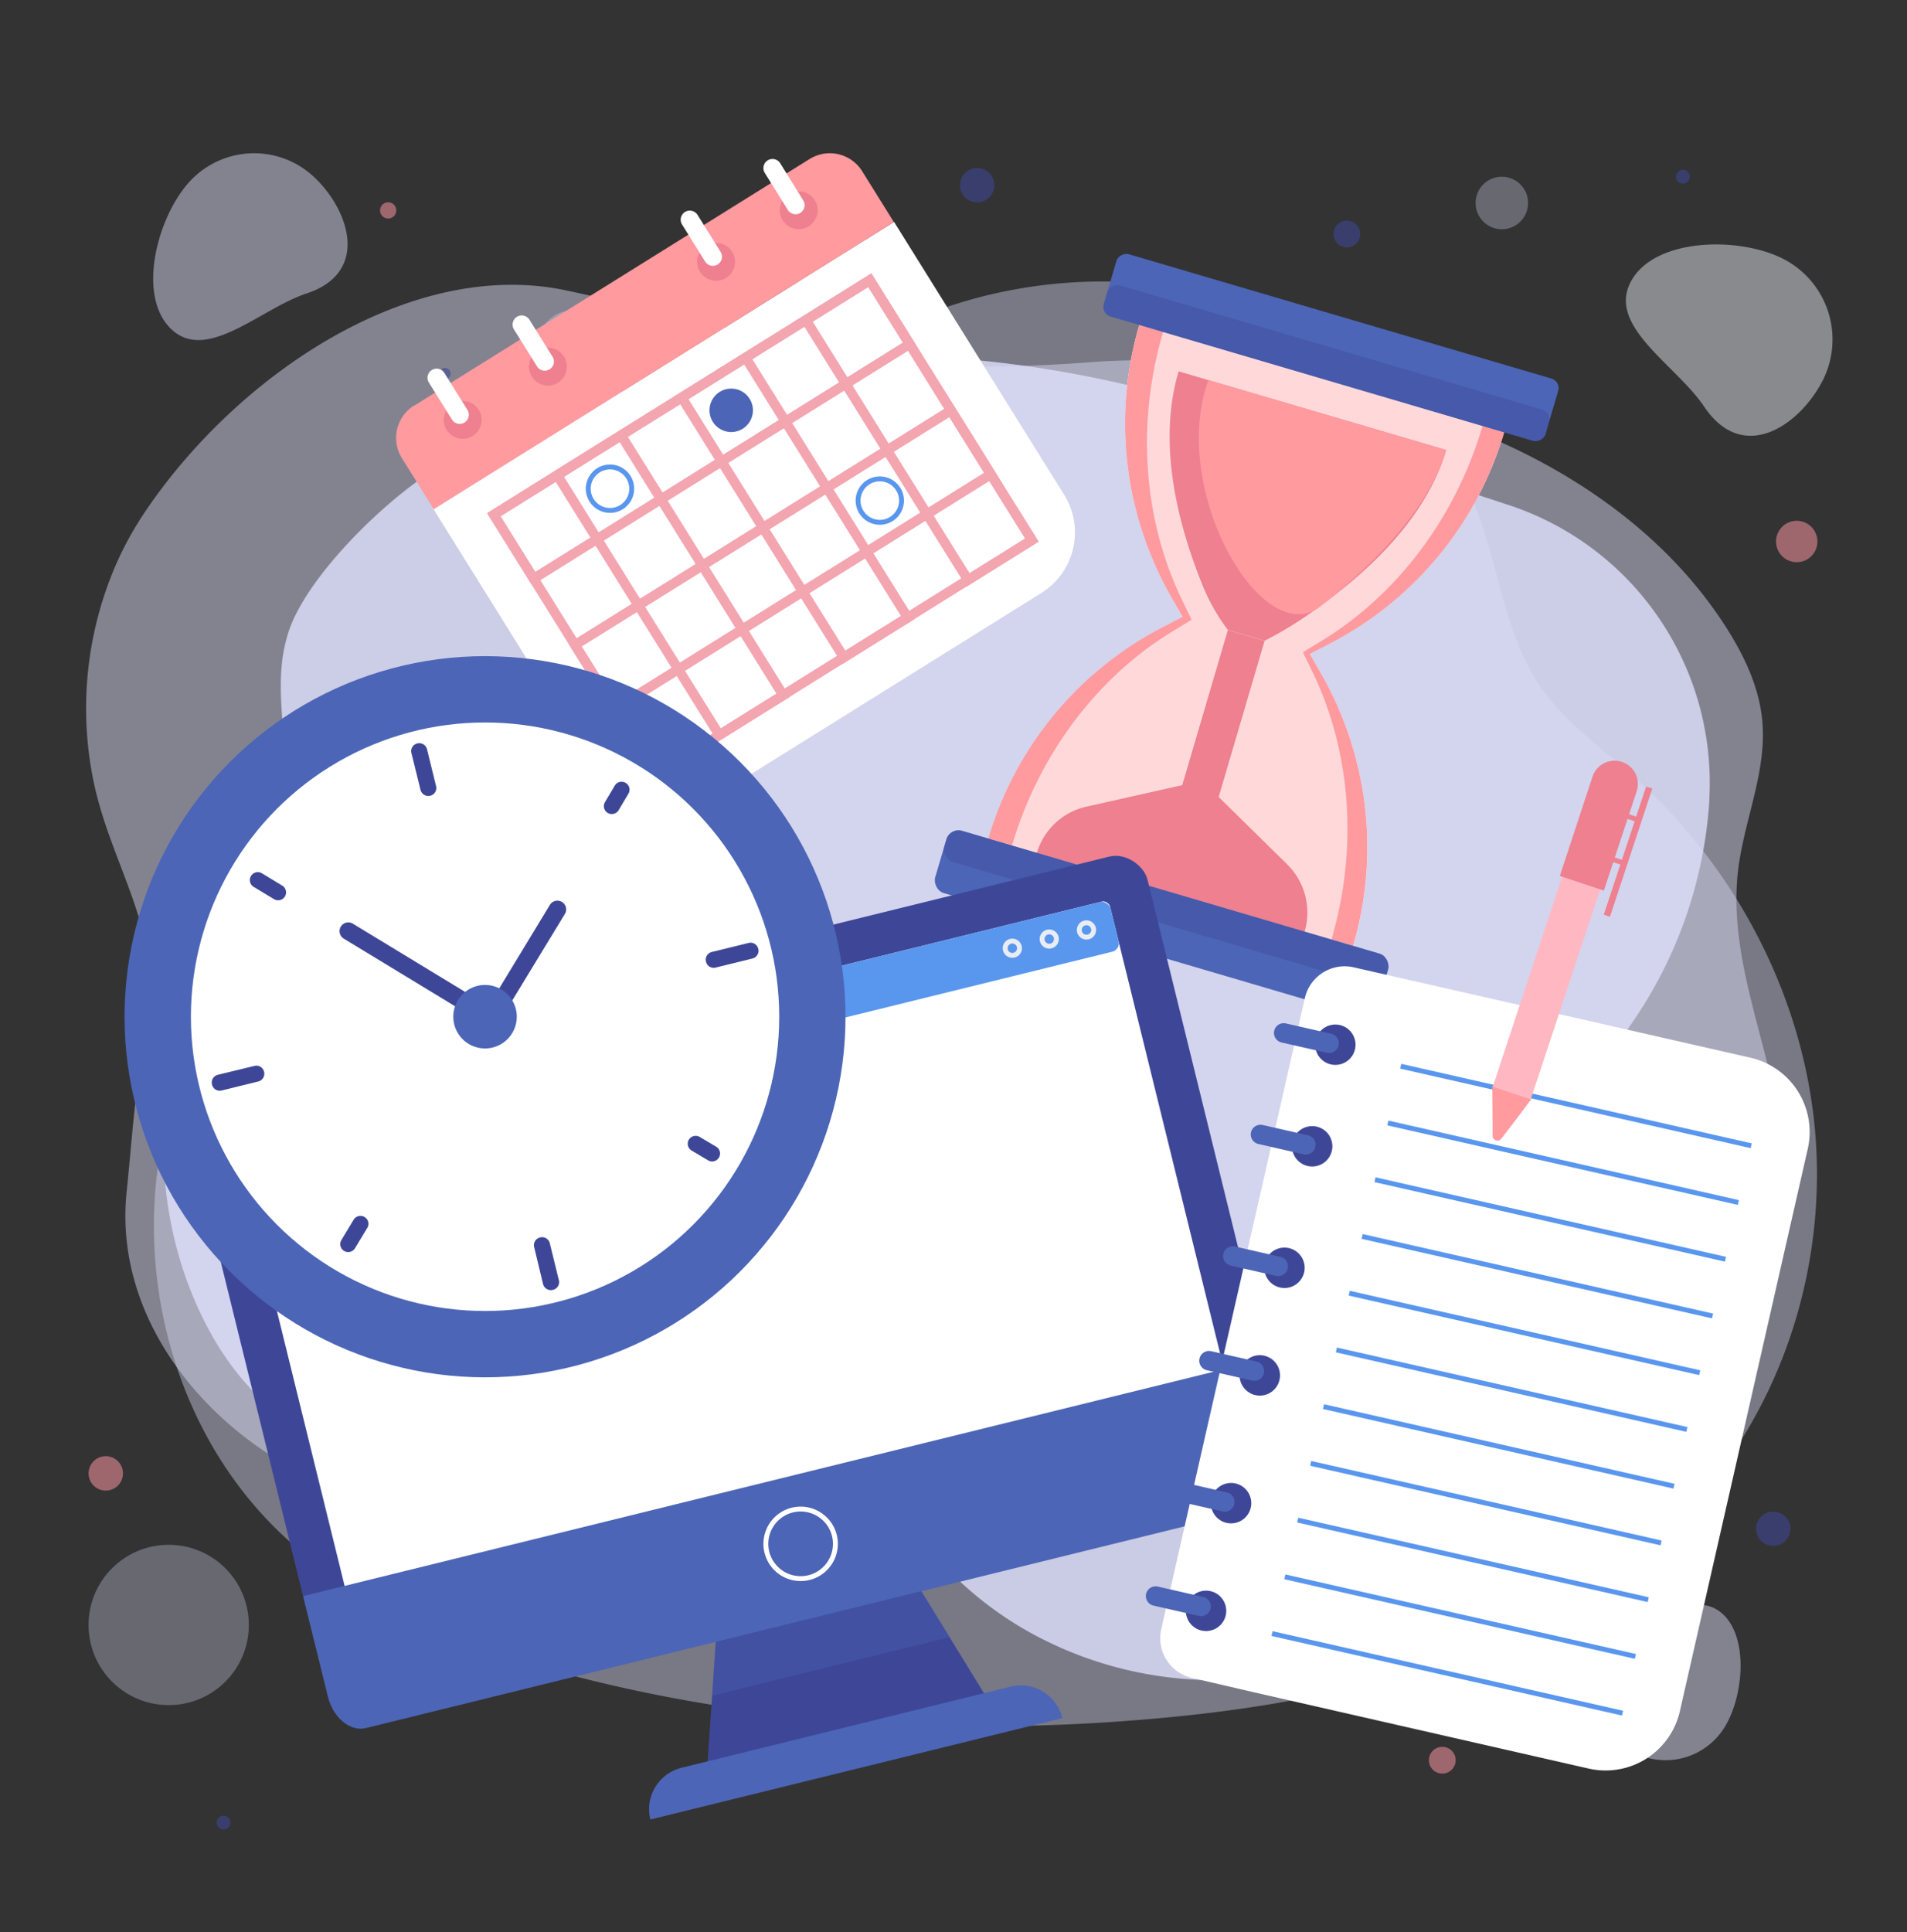 <svg xmlns="http://www.w3.org/2000/svg" viewBox="0 0 390 395.07"><rect x="0" y="0" width="390" height="395.07" fill="#333333" stroke="none"/><defs><style>.cls-1,.cls-16{opacity:0.41;}.cls-2,.cls-5,.cls-6{fill:#dddefa;}.cls-3{opacity:0.31;}.cls-4{fill:#e8edf3;}.cls-4,.cls-5{opacity:0.47;}.cls-6{opacity:0.81;}.cls-16,.cls-17,.cls-7{fill:#3e4797;}.cls-7,.cls-8{opacity:0.58;}.cls-8{fill:#eb8e98;}.cls-15,.cls-9{fill:#fff;}.cls-10,.cls-13,.cls-20,.cls-21{fill:none;stroke-miterlimit:10;}.cls-10{stroke:#f3a5b0;stroke-width:2px;}.cls-11{fill:#ff9a9f;}.cls-12{fill:#ee808f;}.cls-13{stroke:#5996ee;}.cls-14,.cls-18{fill:#4c65b6;}.cls-15{opacity:0.62;}.cls-18{opacity:0.35;}.cls-19{fill:#5996ee;}.cls-20{stroke:#e8edf3;}.cls-21{stroke:#fff;}.cls-22{fill:#ffb8c2;}</style></defs><g id="Posts"><g class="cls-1"><path class="cls-2" d="M371.41,246.07a101.24,101.24,0,0,0-.46-17.32c-3.06-27-16.9-52.42-37.28-70.37-7.26-6.41-15.53-12.14-20.26-20.6-8-14.24-7.37-30.6-17.25-44.65a83.66,83.66,0,0,0-40.59-30.69c-48.5-16.81-116.41,10.56-110.29,69,0,.21,0,.52.07.9A21.28,21.28,0,0,1,124.51,155C79.76,156,41.24,190.53,33,234.23c-5.3,28.11,3.38,58.91,23.94,78.8,15.34,14.84,35.93,23,56.54,28.59,41.3,11.24,84.77,13.59,127.36,9.3,39.86-4,81.92-15.49,107.7-46.16C362.29,288.4,370.17,267.42,371.41,246.07Z"/></g><g class="cls-3"><circle class="cls-2" cx="166.45" cy="47.84" r="10.41" transform="translate(-5.7 66.77) rotate(-22.31)"/></g><g class="cls-3"><circle class="cls-2" cx="307.14" cy="41.5" r="5.37"/></g><g class="cls-3"><circle class="cls-2" cx="117.5" cy="71.15" r="7.2" transform="matrix(0.66, -0.75, 0.75, 0.66, -13.72, 111.79)"/></g><g class="cls-3"><circle class="cls-2" cx="34.5" cy="332.22" r="16.39"/></g><path class="cls-4" d="M372.72,77.87a18.52,18.52,0,0,0-8-24.93c-9.11-4.68-26.59-4.33-31.27,4.77s9.34,16.91,15.05,25.4C356.45,95,368,87,372.72,77.87Z"/><path class="cls-5" d="M332.92,357.6a14.19,14.19,0,0,0,19.62-4.23c4.25-6.58,5.31-19.94-1.27-24.19s-13.6,5.84-20.51,9.55C321.14,343.9,326.33,353.35,332.92,357.6Z"/><path class="cls-5" d="M64.15,36.12a17.9,17.9,0,0,0-25.3.93c-6.72,7.24-11,23.6-3.73,30.33S53.29,63.12,62.68,60C75.77,55.71,71.39,42.84,64.15,36.12Z"/><path class="cls-5" d="M24.22,114.3a73.84,73.84,0,0,0-5.12,45.29C22.74,177.35,33.8,191,30,210c-2.33,11.54-2.92,22.23-4.1,33.65-2.44,23.45,12.79,44.11,31.68,55.27,15.34,9.06,33.32,12.46,51,12.22,15.87-.22,31.72-3.15,47.1-7.09,14.82-3.8,29.32-8.81,44.86-7.23,12.92,1.32,24.56,6.9,36.59,11.07,28.73,9.94,63.54,11.35,89.81-3.79a75.82,75.82,0,0,0,35.48-82.55c-3.22-14.21-8.65-28.54-7-43.35,1.18-10.32,5.9-20.28,5-30.63-.58-6.87-3.61-13.33-7.31-19.15C339.58,107.11,316.94,92.87,293,85c-22.54-7.39-45.78-12.73-69.24-11-48.51,3.68-58.4-4-108-14.63C83.78,52.59,48,77,29.25,105.26A68.88,68.88,0,0,0,24.22,114.3Z"/><path class="cls-6" d="M57.6,136.15c-1,11.19,2.78,22.73-.38,33.81-3.78,13.28-14.71,23.22-19.17,36.25-6.59,19.25-6.27,40.83,1.73,59.59,3.85,9,9.49,17.45,17.18,23.26,11.85,9,27.39,10.92,42,9.78,21.75-1.69,44.69-11.1,66.55-8.53,12.07,1.41,15.75,14.47,22,23.08a72.14,72.14,0,0,0,27.26,22.49c19.54,9.38,43,10.27,63,1.77,21.32-9.09,39.91-31.27,38.69-56.35-.57-11.6-5.21-23.13-3.06-34.53,2.7-14.31,13.48-27.34,21.29-39a90,90,0,0,0,14.88-43.9l0-.53a59.78,59.78,0,0,0-41.16-60.13l-54.71-18c-55.52-18.26-111-17.66-162,9.14-11,5.8-29,23.08-32.74,35A32.25,32.25,0,0,0,57.6,136.15Z"/><circle class="cls-7" cx="362.64" cy="312.55" r="3.52"/><circle class="cls-7" cx="72.51" cy="345.05" r="3.52"/><circle class="cls-8" cx="294.96" cy="359.87" r="2.74"/><circle class="cls-8" cx="21.63" cy="301.23" r="3.52"/><circle class="cls-7" cx="91" cy="76.38" r="1.17"/><path class="cls-8" d="M371.59,111.57a4.23,4.23,0,1,1-3.26-5A4.23,4.23,0,0,1,371.59,111.57Z"/><path class="cls-7" d="M47.11,372.91A1.42,1.42,0,0,1,45.43,374a1.41,1.41,0,0,1,.59-2.76A1.42,1.42,0,0,1,47.11,372.91Z"/><path class="cls-9" d="M101.5,68.69h111a0,0,0,0,1,0,0v65.7A14.59,14.59,0,0,1,197.87,149H116.09a14.59,14.59,0,0,1-14.59-14.59V68.69a0,0,0,0,1,0,0Z" transform="translate(-33.81 99.54) rotate(-31.95)"/><rect class="cls-10" x="156.61" y="80.24" width="62.62" height="15.4" transform="translate(163.11 -118.05) rotate(58.05)"/><rect class="cls-10" x="110.69" y="76.53" width="90.62" height="62.62" transform="translate(-33.43 98.87) rotate(-31.95)"/><rect class="cls-10" x="98.2" y="80.1" width="90.62" height="15.4" transform="translate(-24.72 89.23) rotate(-31.95)"/><rect class="cls-10" x="114.8" y="106.73" width="90.62" height="15.4" transform="translate(-36.3 102.05) rotate(-31.95)"/><rect class="cls-10" x="131.21" y="96.07" width="62.62" height="15.4" transform="translate(164.58 -89.04) rotate(58.05)"/><rect class="cls-10" x="105.75" y="111.95" width="62.62" height="15.4" transform="translate(166.07 -59.96) rotate(58.05)"/><path class="cls-11" d="M82.76,56.23H178.1A7.81,7.81,0,0,1,185.91,64V76.29a0,0,0,0,1,0,0H75a0,0,0,0,1,0,0V64a7.81,7.81,0,0,1,7.81-7.81Z" transform="translate(-15.31 79.05) rotate(-31.95)"/><circle class="cls-12" cx="163.35" cy="42.98" r="3.87"/><path class="cls-9" d="M163.69,43.52h0a1.86,1.86,0,0,1-2.57-.6l-4.71-7.56a1.87,1.87,0,0,1,.59-2.57h0a1.86,1.86,0,0,1,2.57.6L164.29,41A1.87,1.87,0,0,1,163.69,43.52Z"/><circle class="cls-12" cx="94.62" cy="85.84" r="3.87" transform="translate(-32.66 96.83) rotate(-47.15)"/><path class="cls-9" d="M95,86.38h0a1.86,1.86,0,0,1-2.57-.6l-4.72-7.56a1.87,1.87,0,0,1,.6-2.57h0a1.86,1.86,0,0,1,2.57.6l4.72,7.56A1.88,1.88,0,0,1,95,86.38Z"/><path class="cls-12" d="M115.34,72.91A3.87,3.87,0,1,1,110,71.68,3.87,3.87,0,0,1,115.34,72.91Z"/><path class="cls-9" d="M112.4,75.5h0a1.86,1.86,0,0,1-2.57-.59l-4.72-7.56a1.89,1.89,0,0,1,.6-2.58h0a1.87,1.87,0,0,1,2.57.6L113,72.93A1.86,1.86,0,0,1,112.4,75.5Z"/><circle class="cls-12" cx="146.44" cy="53.53" r="3.87" transform="translate(20.92 146.01) rotate(-56.46)"/><path class="cls-9" d="M146.77,54.07h0a1.87,1.87,0,0,1-2.57-.6l-4.71-7.56a1.87,1.87,0,0,1,.59-2.57h0a1.88,1.88,0,0,1,2.58.6l4.71,7.56A1.86,1.86,0,0,1,146.77,54.07Z"/><path class="cls-13" d="M183.7,100a4.44,4.44,0,1,1-6.12-1.42A4.45,4.45,0,0,1,183.7,100Z"/><path class="cls-14" d="M153.31,81.54a4.44,4.44,0,1,1-6.12-1.42A4.45,4.45,0,0,1,153.31,81.54Z"/><path class="cls-13" d="M128.52,97.57a4.44,4.44,0,1,1-6.12-1.42A4.43,4.43,0,0,1,128.52,97.57Z"/><path class="cls-9" d="M272,131.54l-4.22,2.18-26-7.64L239.51,122A71.46,71.46,0,0,1,233,66.43h0l74.61,21.94h0A71.26,71.26,0,0,1,272,131.54Z"/><path class="cls-9" d="M237.7,128.29l4.22-2.19,26,7.65,2.33,4.07a71.44,71.44,0,0,1,6.5,55.57h0l-74.61-21.94h0A71.28,71.28,0,0,1,237.7,128.29Z"/><path class="cls-11" d="M307.62,88.37h0L233,66.43h0a71.46,71.46,0,0,0,6.5,55.58l2.32,4.07.09,0-4.22,2.19a71.28,71.28,0,0,0-35.57,43.16h0l74.61,21.94h0a71.44,71.44,0,0,0-6.5-55.57l-2.33-4.07-.09,0,4.22-2.18A71.26,71.26,0,0,0,307.62,88.37Z"/><path class="cls-15" d="M303.2,87.07h0L237.86,67.86h0c-5.48,18.64-4.08,38.43,3.89,54.81l1.92,4,.07,0L239.93,129c-15.57,9.42-27.48,25.29-33,43.93h0l65.35,19.21h0c5.48-18.64,4.07-38.43-3.89-54.81l-1.92-3.95-.08,0,3.81-2.31C285.81,121.58,297.72,105.71,303.2,87.07Z"/><path class="cls-12" d="M258.63,131h0l-7.51-2.21h0a39.27,39.27,0,0,1-5.08-8.87c-5.46-13.39-9.28-29.61-5-44h0L295.77,92h0c-4.25,14.46-16.86,25.86-28.86,34.1A75.83,75.83,0,0,1,258.63,131Z"/><path class="cls-11" d="M247.12,77.69h0L295.77,92h0C292,104.71,280,116.16,270,124,258.16,133.22,239,100.22,247.12,77.69Z"/><rect class="cls-12" x="245.15" y="129.08" width="7.83" height="41.19" transform="translate(52.34 -64.19) rotate(16.39)"/><path class="cls-12" d="M263.24,176.71l-14.45-14.2-7-2-19.62,4.41a13.7,13.7,0,0,0-10.14,9.5h0l54.76,16.1h0A13.82,13.82,0,0,0,263.24,176.71Z"/><rect class="cls-14" x="265.55" y="23.95" width="13.27" height="94.17" rx="2.03" transform="translate(127.24 312.13) rotate(-73.61)"/><rect class="cls-16" x="267.93" y="27.14" width="6.63" height="94.17" rx="2.03" transform="translate(123.52 313.51) rotate(-73.61)"/><rect class="cls-14" x="190.48" y="182.15" width="94.17" height="13.27" rx="2.59" transform="translate(412.21 436.93) rotate(-163.61)"/><rect class="cls-16" x="191.41" y="182.29" width="94.17" height="6.63" rx="2.59" transform="translate(414.94 430.96) rotate(-163.61)"/><polygon class="cls-17" points="186.81 322.71 186.25 322.85 147.16 332.48 146.59 332.62 144.46 363.93 146.06 363.54 201.65 349.84 203.25 349.45 186.81 322.71"/><polygon class="cls-18" points="188.42 325.32 188.42 325.32 146.39 335.67 145.64 346.68 194.2 334.72 194.32 334.69 188.42 325.32"/><rect class="cls-17" x="48.22" y="196.02" width="202.72" height="124.24" rx="6.47" transform="translate(-57.41 43.28) rotate(-13.84)"/><rect class="cls-9" x="56.37" y="204.67" width="185.22" height="102.09" rx="1.39" transform="translate(-56.85 43.06) rotate(-13.84)"/><path class="cls-14" d="M217.21,351.27,133,372h0a8.74,8.74,0,0,1,6.4-10.59l67.27-16.58a8.76,8.76,0,0,1,10.59,6.41Z"/><rect class="cls-19" x="45.41" y="206" width="185.22" height="10.45" rx="1.77" transform="translate(-46.52 39.15) rotate(-13.84)"/><path class="cls-20" d="M208.45,193.51a1.46,1.46,0,0,1-1.07,1.77,1.46,1.46,0,1,1-.7-2.84A1.47,1.47,0,0,1,208.45,193.51Z"/><path class="cls-20" d="M223.62,189.77a1.47,1.47,0,1,1-1.77-1.07A1.48,1.48,0,0,1,223.62,189.77Z"/><path class="cls-20" d="M216,191.64a1.46,1.46,0,1,1-1.77-1.07A1.46,1.46,0,0,1,216,191.64Z"/><path class="cls-14" d="M260,307.69,74.84,353.3c-3.23.8-6.73-2.1-7.8-6.47L62,326.32l196.84-48.49,5.05,20.5C265,302.7,263.2,306.89,260,307.69Z"/><path class="cls-21" d="M170.64,313.93a7.11,7.11,0,1,1-8.6-5.2A7.11,7.11,0,0,1,170.64,313.93Z"/><circle class="cls-14" cx="99.2" cy="207.87" r="73.72" transform="translate(-117.94 131.03) rotate(-45)"/><circle class="cls-9" cx="99.2" cy="207.87" r="60.16"/><path class="cls-17" d="M88,162.68h0a1.64,1.64,0,0,1-2-1.19L84.15,154a1.61,1.61,0,0,1,1.18-2h0a1.63,1.63,0,0,1,2,1.19l1.84,7.49A1.61,1.61,0,0,1,88,162.68Z"/><path class="cls-17" d="M113.06,263.71h0a1.64,1.64,0,0,1-2-1.19L109.25,255a1.61,1.61,0,0,1,1.19-2h0a1.61,1.61,0,0,1,2,1.19l1.84,7.48A1.62,1.62,0,0,1,113.06,263.71Z"/><path class="cls-17" d="M144.39,196.63h0a1.62,1.62,0,0,1,1.19-2l7.49-1.84a1.61,1.61,0,0,1,2,1.18h0a1.64,1.64,0,0,1-1.19,2l-7.49,1.84A1.61,1.61,0,0,1,144.39,196.63Z"/><path class="cls-17" d="M43.36,221.74h0a1.63,1.63,0,0,1,1.19-2L52,217.93a1.61,1.61,0,0,1,2,1.18h0a1.63,1.63,0,0,1-1.19,2l-7.48,1.84A1.62,1.62,0,0,1,43.36,221.74Z"/><path class="cls-17" d="M124.28,166.2h0a1.62,1.62,0,0,1-.55-2.23l2-3.36a1.62,1.62,0,0,1,2.23-.55h0a1.62,1.62,0,0,1,.55,2.23l-2,3.36A1.64,1.64,0,0,1,124.28,166.2Z"/><path class="cls-17" d="M70.37,255.75h0a1.62,1.62,0,0,1-.55-2.23l2.51-4.16a1.62,1.62,0,0,1,2.23-.54h0a1.61,1.61,0,0,1,.55,2.22L72.6,255.2A1.63,1.63,0,0,1,70.37,255.75Z"/><path class="cls-17" d="M140.88,233h0a1.64,1.64,0,0,1,2.23-.55l3.37,2a1.61,1.61,0,0,1,.54,2.22h0a1.61,1.61,0,0,1-2.22.55l-3.37-2A1.63,1.63,0,0,1,140.88,233Z"/><path class="cls-17" d="M51.33,179.09h0a1.63,1.63,0,0,1,2.23-.55l4.16,2.52a1.62,1.62,0,0,1,.55,2.22h0a1.62,1.62,0,0,1-2.23.55l-4.16-2.51A1.62,1.62,0,0,1,51.33,179.09Z"/><path class="cls-17" d="M99.35,207.45h0a1.78,1.78,0,0,1-2.46.6L70.3,191.9a1.8,1.8,0,0,1-.6-2.46h0a1.79,1.79,0,0,1,2.46-.6L98.75,205A1.8,1.8,0,0,1,99.35,207.45Z"/><path class="cls-17" d="M99.57,209.68h0a1.78,1.78,0,0,1-.6-2.46L112.46,185a1.8,1.8,0,0,1,2.46-.6h0a1.78,1.78,0,0,1,.6,2.46L102,209.08A1.8,1.8,0,0,1,99.57,209.68Z"/><path class="cls-14" d="M105.5,206.32a6.49,6.49,0,1,1-7.86-4.76A6.5,6.5,0,0,1,105.5,206.32Z"/><path class="cls-9" d="M358,216.25l-68.39-15.58-12.75-2.9a8.34,8.34,0,0,0-10,6.28l-29.37,129a8.34,8.34,0,0,0,6.29,10L256.51,346l68.39,15.58a15.58,15.58,0,0,0,18.65-11.73L369.7,234.9A15.58,15.58,0,0,0,358,216.25Z"/><circle class="cls-17" cx="273.09" cy="213.59" r="4.13"/><path class="cls-14" d="M273.75,213.74h0a2,2,0,0,1-2.38,1.5l-9.28-2.11a2,2,0,0,1-1.5-2.39h0a2,2,0,0,1,2.39-1.5l9.27,2.11A2,2,0,0,1,273.75,213.74Z"/><circle class="cls-17" cx="257.81" cy="280.6" r="4.13" transform="matrix(1, -0.04, 0.04, 1, -11.39, 10.91)"/><path class="cls-14" d="M258.48,280.75h0a2,2,0,0,1-2.39,1.5l-9.27-2.11a2,2,0,0,1-1.51-2.39h0a2,2,0,0,1,2.39-1.5l9.27,2.11A2,2,0,0,1,258.48,280.75Z"/><path class="cls-17" d="M263.6,255.17a4.13,4.13,0,1,1-4.94,3.11A4.12,4.12,0,0,1,263.6,255.17Z"/><path class="cls-14" d="M263.35,259.35h0a2,2,0,0,1-2.39,1.5l-9.27-2.11a2,2,0,0,1-1.5-2.39h0a2,2,0,0,1,2.39-1.5l9.27,2.11A2,2,0,0,1,263.35,259.35Z"/><circle class="cls-17" cx="246.89" cy="328.72" r="4.13" transform="matrix(1, -0.04, 0.04, 1, -13.39, 10.49)"/><path class="cls-14" d="M247.56,328.87h0a2,2,0,0,1-2.39,1.5l-9.27-2.11a2,2,0,0,1-1.51-2.39h0a2,2,0,0,1,2.39-1.5l9.27,2.11A2,2,0,0,1,247.56,328.87Z"/><path class="cls-17" d="M252.68,303.29a4.13,4.13,0,1,1-4.94,3.11A4.13,4.13,0,0,1,252.68,303.29Z"/><path class="cls-14" d="M252.43,307.47h0A2,2,0,0,1,250,309l-9.27-2.11a2,2,0,0,1-1.5-2.39h0a2,2,0,0,1,2.39-1.5l9.27,2.11A2,2,0,0,1,252.43,307.47Z"/><circle class="cls-17" cx="268.36" cy="234.34" r="4.13" transform="translate(-41.89 59.2) rotate(-11.68)"/><path class="cls-14" d="M269,234.49h0a2,2,0,0,1-2.39,1.51l-9.27-2.12a2,2,0,0,1-1.5-2.38h0a2,2,0,0,1,2.38-1.5l9.28,2.11A2,2,0,0,1,269,234.49Z"/><line class="cls-13" x1="286.46" y1="217.99" x2="358.14" y2="234.25"/><line class="cls-13" x1="283.83" y1="229.59" x2="355.51" y2="245.85"/><line class="cls-13" x1="281.2" y1="241.19" x2="352.88" y2="257.45"/><line class="cls-13" x1="278.57" y1="252.79" x2="350.24" y2="269.05"/><line class="cls-13" x1="275.93" y1="264.39" x2="347.61" y2="280.65"/><line class="cls-13" x1="273.3" y1="275.99" x2="344.98" y2="292.25"/><line class="cls-13" x1="270.67" y1="287.58" x2="342.35" y2="303.85"/><line class="cls-13" x1="268.04" y1="299.18" x2="339.71" y2="315.45"/><line class="cls-13" x1="265.4" y1="310.78" x2="337.08" y2="327.05"/><line class="cls-13" x1="262.77" y1="322.38" x2="334.45" y2="338.65"/><line class="cls-13" x1="260.14" y1="333.98" x2="331.82" y2="350.25"/><path class="cls-11" d="M307,232.85a1,1,0,0,1-1.76-.58l0-3.66-.06-6.54,4,1.32,4,1.32-3.94,5.22Z"/><path class="cls-22" d="M319.48,179.23c-.32.94-.62,1.87-.93,2.81l-8.19,24.76-4.89,14.81-.19.56,7.78,2.57,3.35-10.13,7.4-22.39c1.15-3.48,2.31-6.94,3.47-10.41Z"/><path class="cls-12" d="M331.69,155.77a4.75,4.75,0,0,0-6,3L319,179.09l9,3,6.71-20.3A4.75,4.75,0,0,0,331.69,155.77Z"/><rect class="cls-12" x="332.76" y="166.83" width="2.66" height="1" transform="translate(69.41 -96.41) rotate(18.29)"/><rect class="cls-12" x="329.83" y="175.67" width="2.66" height="1" transform="translate(72.04 -95.04) rotate(18.29)"/><rect class="cls-12" x="332.27" y="160.33" width="1.33" height="27.6" transform="translate(71.48 -95.7) rotate(18.29)"/><circle class="cls-7" cx="199.83" cy="37.86" r="3.52"/><circle class="cls-7" cx="275.45" cy="47.84" r="2.74"/><path class="cls-8" d="M81,43.39a1.66,1.66,0,1,1-1.28-2A1.67,1.67,0,0,1,81,43.39Z"/><path class="cls-7" d="M345.55,36.42a1.41,1.41,0,0,1-2.76-.59,1.41,1.41,0,1,1,2.76.59Z"/></g></svg>